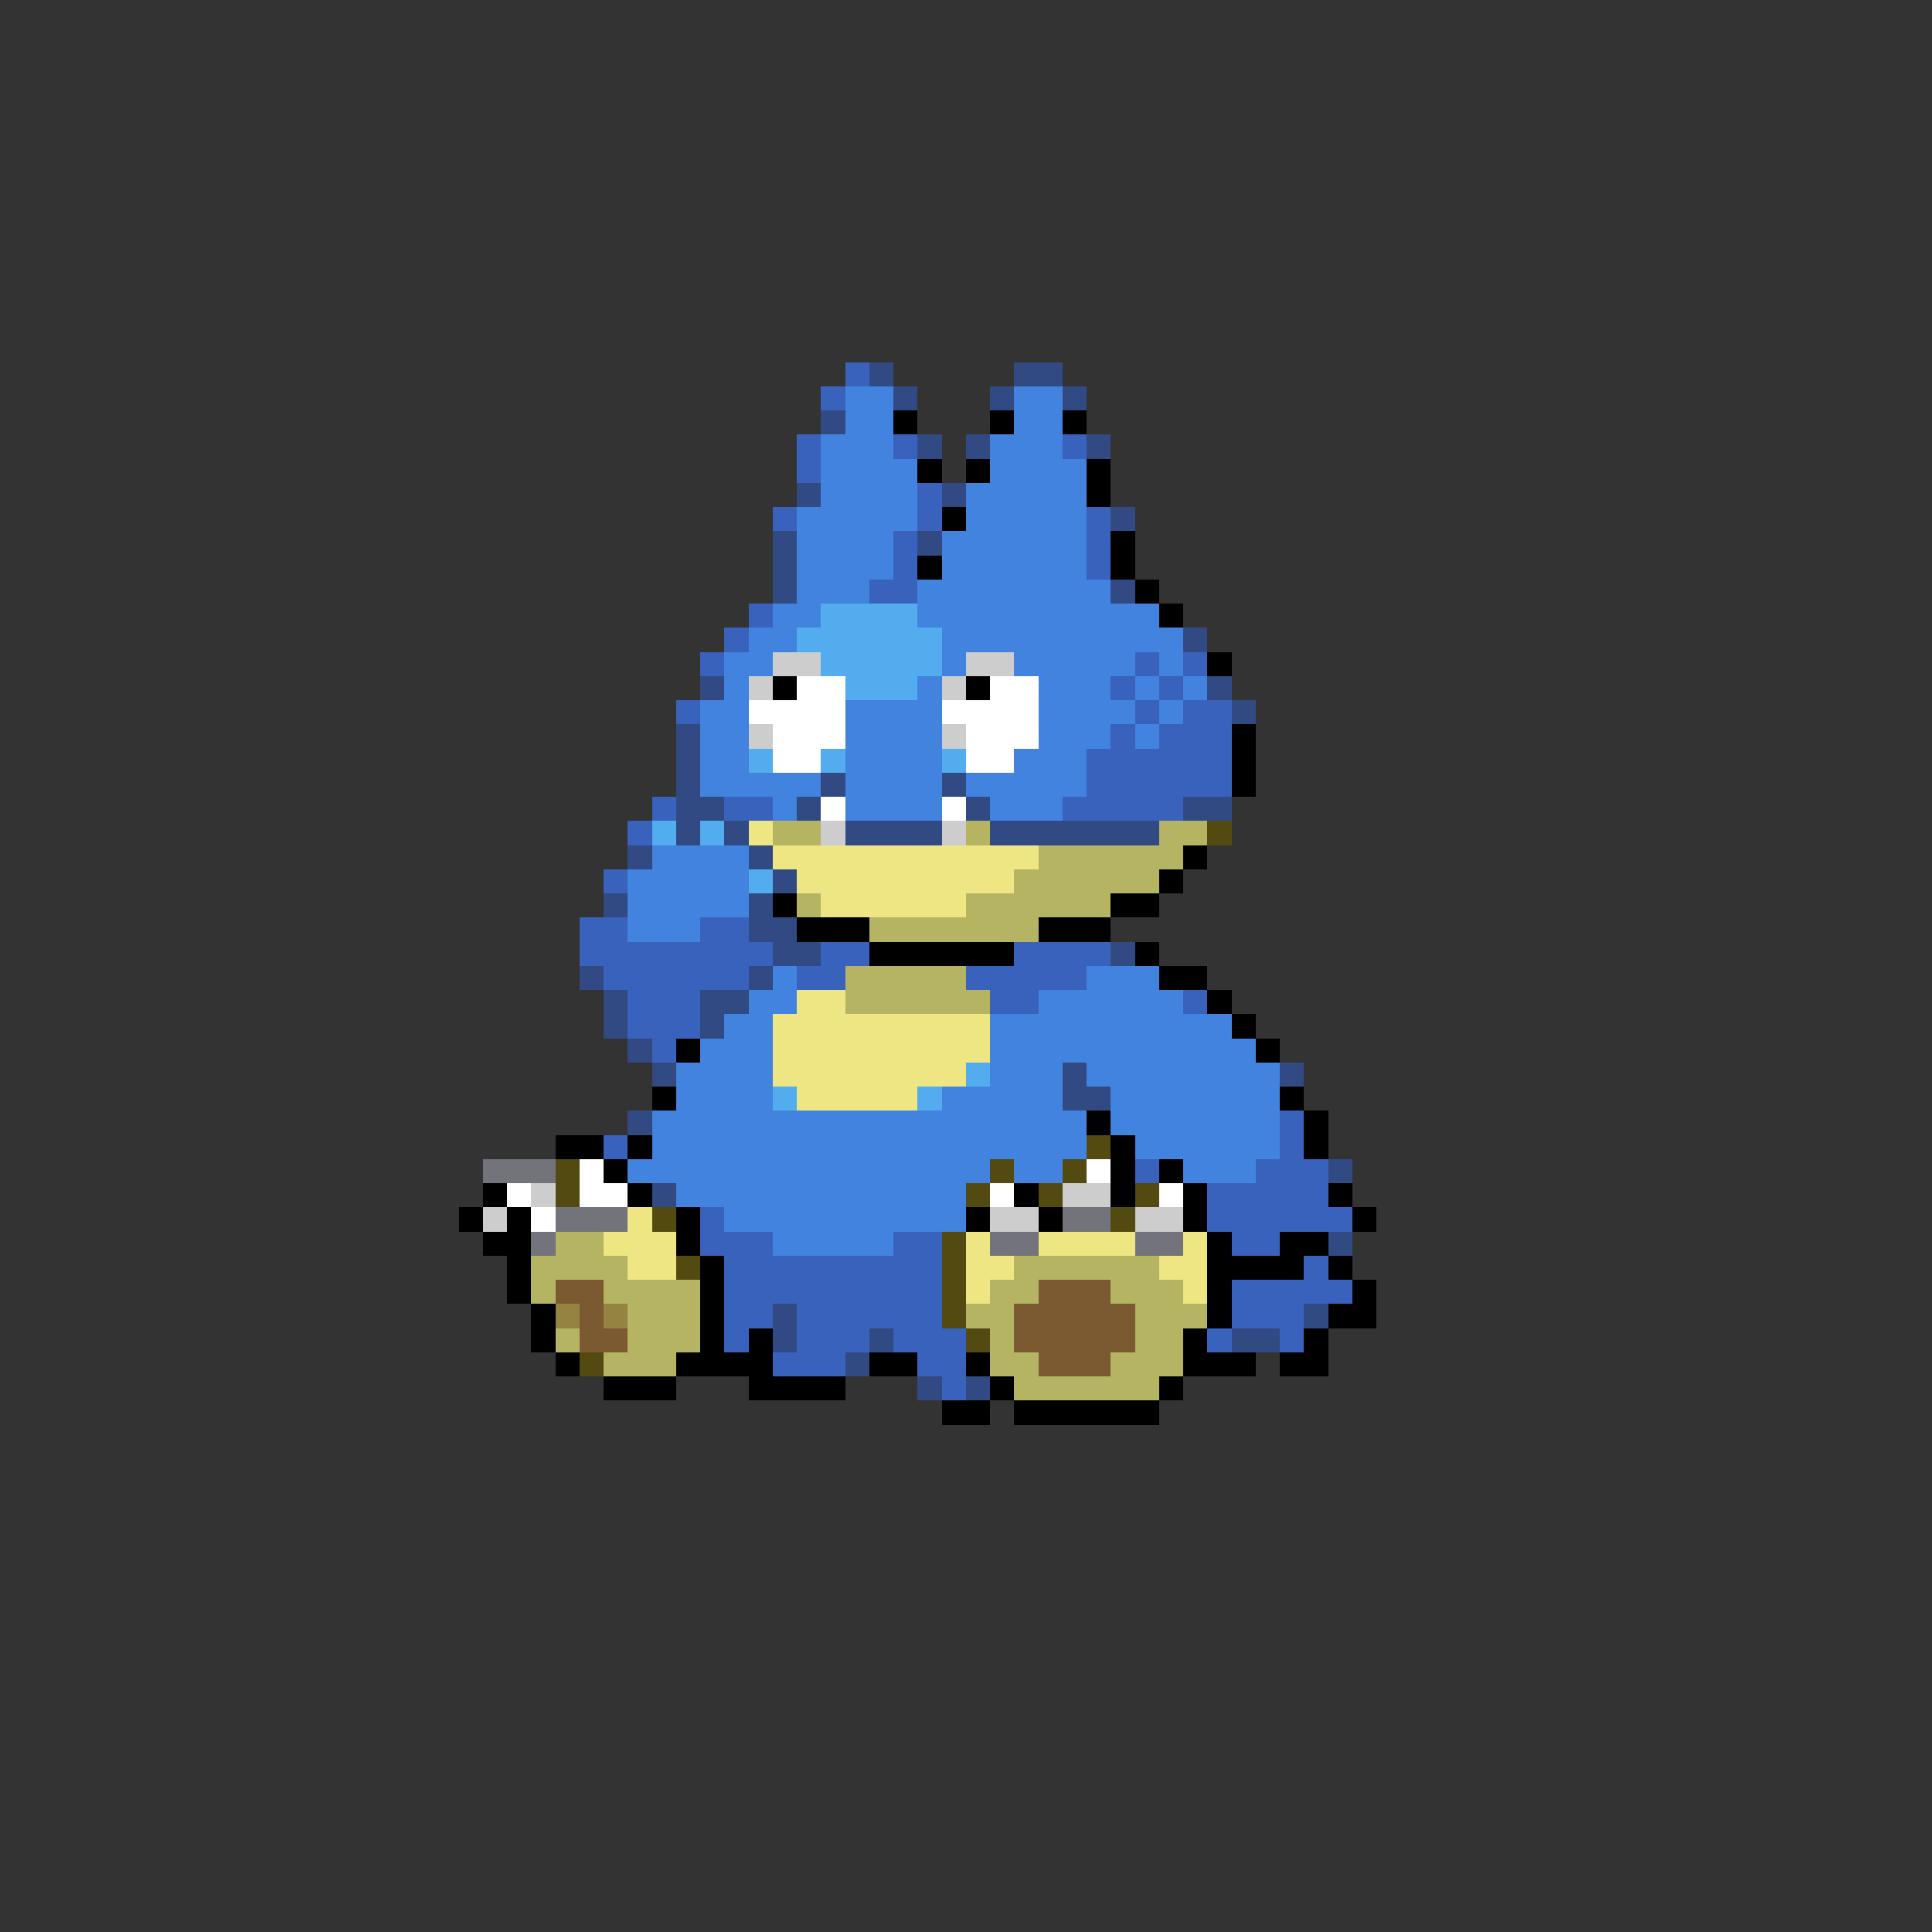 <svg xmlns="http://www.w3.org/2000/svg" viewBox="0 -0.5 80 80" shape-rendering="crispEdges">
<rect x="0" y="-0.5" width="80" height="80" fill="#333333" stroke="none"/>
<path stroke="#3962bd" d="M35 15h1M34 16h1M33 18h1M37 18h1M44 18h1M33 19h1M38 20h1M32 21h1M38 21h1M45 21h1M37 22h1M45 22h1M37 23h1M45 23h1M36 24h2M31 25h1M30 26h1M29 27h1M47 27h1M49 27h1M46 28h1M48 28h1M28 29h1M47 29h1M49 29h2M46 30h1M48 30h3M45 31h6M45 32h6M27 33h1M30 33h2M44 33h5M26 34h1M25 36h1M24 38h2M29 38h2M24 39h8M34 39h2M42 39h4M25 40h6M33 40h2M40 40h5M26 41h3M41 41h2M49 41h1M26 42h3M27 43h1M53 46h1M25 47h1M53 47h1M47 48h1M52 48h3M50 49h5M29 50h1M50 50h6M29 51h3M37 51h2M51 51h2M30 52h9M54 52h1M30 53h9M51 53h5M30 54h2M33 54h6M51 54h3M30 55h1M33 55h3M37 55h3M50 55h1M53 55h1M32 56h3M38 56h2M39 57h1" />
<path stroke="#314a83" d="M36 15h1M42 15h2M37 16h1M41 16h1M44 16h1M34 17h1M38 18h1M40 18h1M45 18h1M33 20h1M39 20h1M46 21h1M32 22h1M38 22h1M32 23h1M32 24h1M46 24h1M49 26h1M29 28h1M50 28h1M51 29h1M28 30h1M28 31h1M28 32h1M34 32h1M39 32h1M28 33h2M33 33h1M40 33h1M49 33h2M28 34h1M30 34h1M35 34h4M41 34h7M26 35h1M31 35h1M32 36h1M25 37h1M31 37h1M31 38h2M32 39h2M46 39h1M24 40h1M31 40h1M25 41h1M29 41h2M25 42h1M29 42h1M26 43h1M27 44h1M44 44h1M53 44h1M44 45h2M26 46h1M55 48h1M27 49h1M55 51h1M32 54h1M54 54h1M32 55h1M36 55h1M51 55h2M35 56h1M38 57h1M40 57h1" />
<path stroke="#4183de" d="M35 16h2M42 16h2M35 17h2M42 17h2M34 18h3M41 18h3M34 19h4M41 19h4M34 20h4M40 20h5M33 21h5M40 21h5M33 22h4M39 22h6M33 23h4M39 23h6M33 24h3M38 24h8M32 25h2M38 25h10M31 26h2M39 26h10M30 27h2M39 27h1M42 27h5M48 27h1M30 28h1M38 28h1M43 28h3M47 28h1M49 28h1M29 29h2M35 29h4M43 29h4M48 29h1M29 30h2M35 30h4M43 30h3M47 30h1M29 31h2M35 31h4M42 31h3M29 32h5M35 32h4M40 32h5M32 33h1M35 33h4M41 33h3M27 35h4M26 36h5M26 37h5M26 38h3M32 40h1M45 40h3M31 41h2M43 41h6M30 42h2M41 42h10M29 43h3M41 43h11M28 44h4M41 44h3M45 44h8M28 45h4M39 45h5M46 45h7M27 46h18M46 46h7M27 47h18M47 47h6M26 48h15M42 48h2M49 48h3M28 49h12M30 50h10M32 51h5" />
<path stroke="#000000" d="M37 17h1M41 17h1M44 17h1M38 19h1M40 19h1M45 19h1M45 20h1M39 21h1M46 22h1M38 23h1M46 23h1M47 24h1M48 25h1M50 27h1M32 28h1M40 28h1M51 30h1M51 31h1M51 32h1M49 35h1M48 36h1M32 37h1M46 37h2M33 38h3M43 38h3M36 39h6M47 39h1M48 40h2M50 41h1M51 42h1M28 43h1M52 43h1M27 45h1M53 45h1M45 46h1M54 46h1M23 47h2M26 47h1M46 47h1M54 47h1M25 48h1M46 48h1M48 48h1M20 49h1M26 49h1M42 49h1M46 49h1M49 49h1M55 49h1M19 50h1M21 50h1M28 50h1M40 50h1M43 50h1M49 50h1M56 50h1M20 51h2M28 51h1M50 51h1M53 51h2M21 52h1M29 52h1M50 52h4M55 52h1M21 53h1M29 53h1M50 53h1M56 53h1M22 54h1M29 54h1M50 54h1M55 54h2M22 55h1M29 55h1M31 55h1M49 55h1M54 55h1M23 56h1M28 56h4M36 56h2M40 56h1M49 56h3M53 56h2M25 57h3M31 57h4M41 57h1M48 57h1M39 58h2M42 58h6" />
<path stroke="#52acee" d="M34 25h4M33 26h6M34 27h5M35 28h3M31 31h1M34 31h1M39 31h1M27 34h1M29 34h1M31 36h1M40 44h1M32 45h1M38 45h1" />
<path stroke="#cdcdcd" d="M32 27h2M40 27h2M31 28h1M39 28h1M31 30h1M39 30h1M34 34h1M39 34h1M22 49h1M44 49h2M20 50h1M41 50h2M47 50h2" />
<path stroke="#ffffff" d="M33 28h2M41 28h2M31 29h4M39 29h4M32 30h3M40 30h3M32 31h2M40 31h2M34 33h1M39 33h1M24 48h1M45 48h1M21 49h1M24 49h2M41 49h1M48 49h1M22 50h1" />
<path stroke="#eee683" d="M31 34h1M32 35h11M33 36h9M34 37h6M33 41h2M32 42h9M32 43h9M32 44h8M33 45h5M26 50h1M25 51h3M40 51h1M43 51h4M49 51h1M26 52h2M40 52h2M48 52h2M40 53h1M49 53h1" />
<path stroke="#b4b462" d="M32 34h2M40 34h1M48 34h2M43 35h6M42 36h6M33 37h1M40 37h6M36 38h7M35 40h5M35 41h6M23 51h2M22 52h4M42 52h6M22 53h1M25 53h4M41 53h2M46 53h3M26 54h3M40 54h2M47 54h3M23 55h1M26 55h3M41 55h1M47 55h2M25 56h3M41 56h2M46 56h3M42 57h6" />
<path stroke="#524a10" d="M50 34h1M45 47h1M23 48h1M41 48h1M44 48h1M23 49h1M40 49h1M43 49h1M47 49h1M27 50h1M46 50h1M39 51h1M28 52h1M39 52h1M39 53h1M39 54h1M40 55h1M24 56h1" />
<path stroke="#73737b" d="M20 48h3M23 50h3M44 50h2M22 51h1M41 51h2M47 51h2" />
<path stroke="#7b5a31" d="M23 53h2M43 53h3M24 54h1M42 54h5M24 55h2M42 55h5M43 56h3" />
<path stroke="#948341" d="M23 54h1M25 54h1" />
</svg>